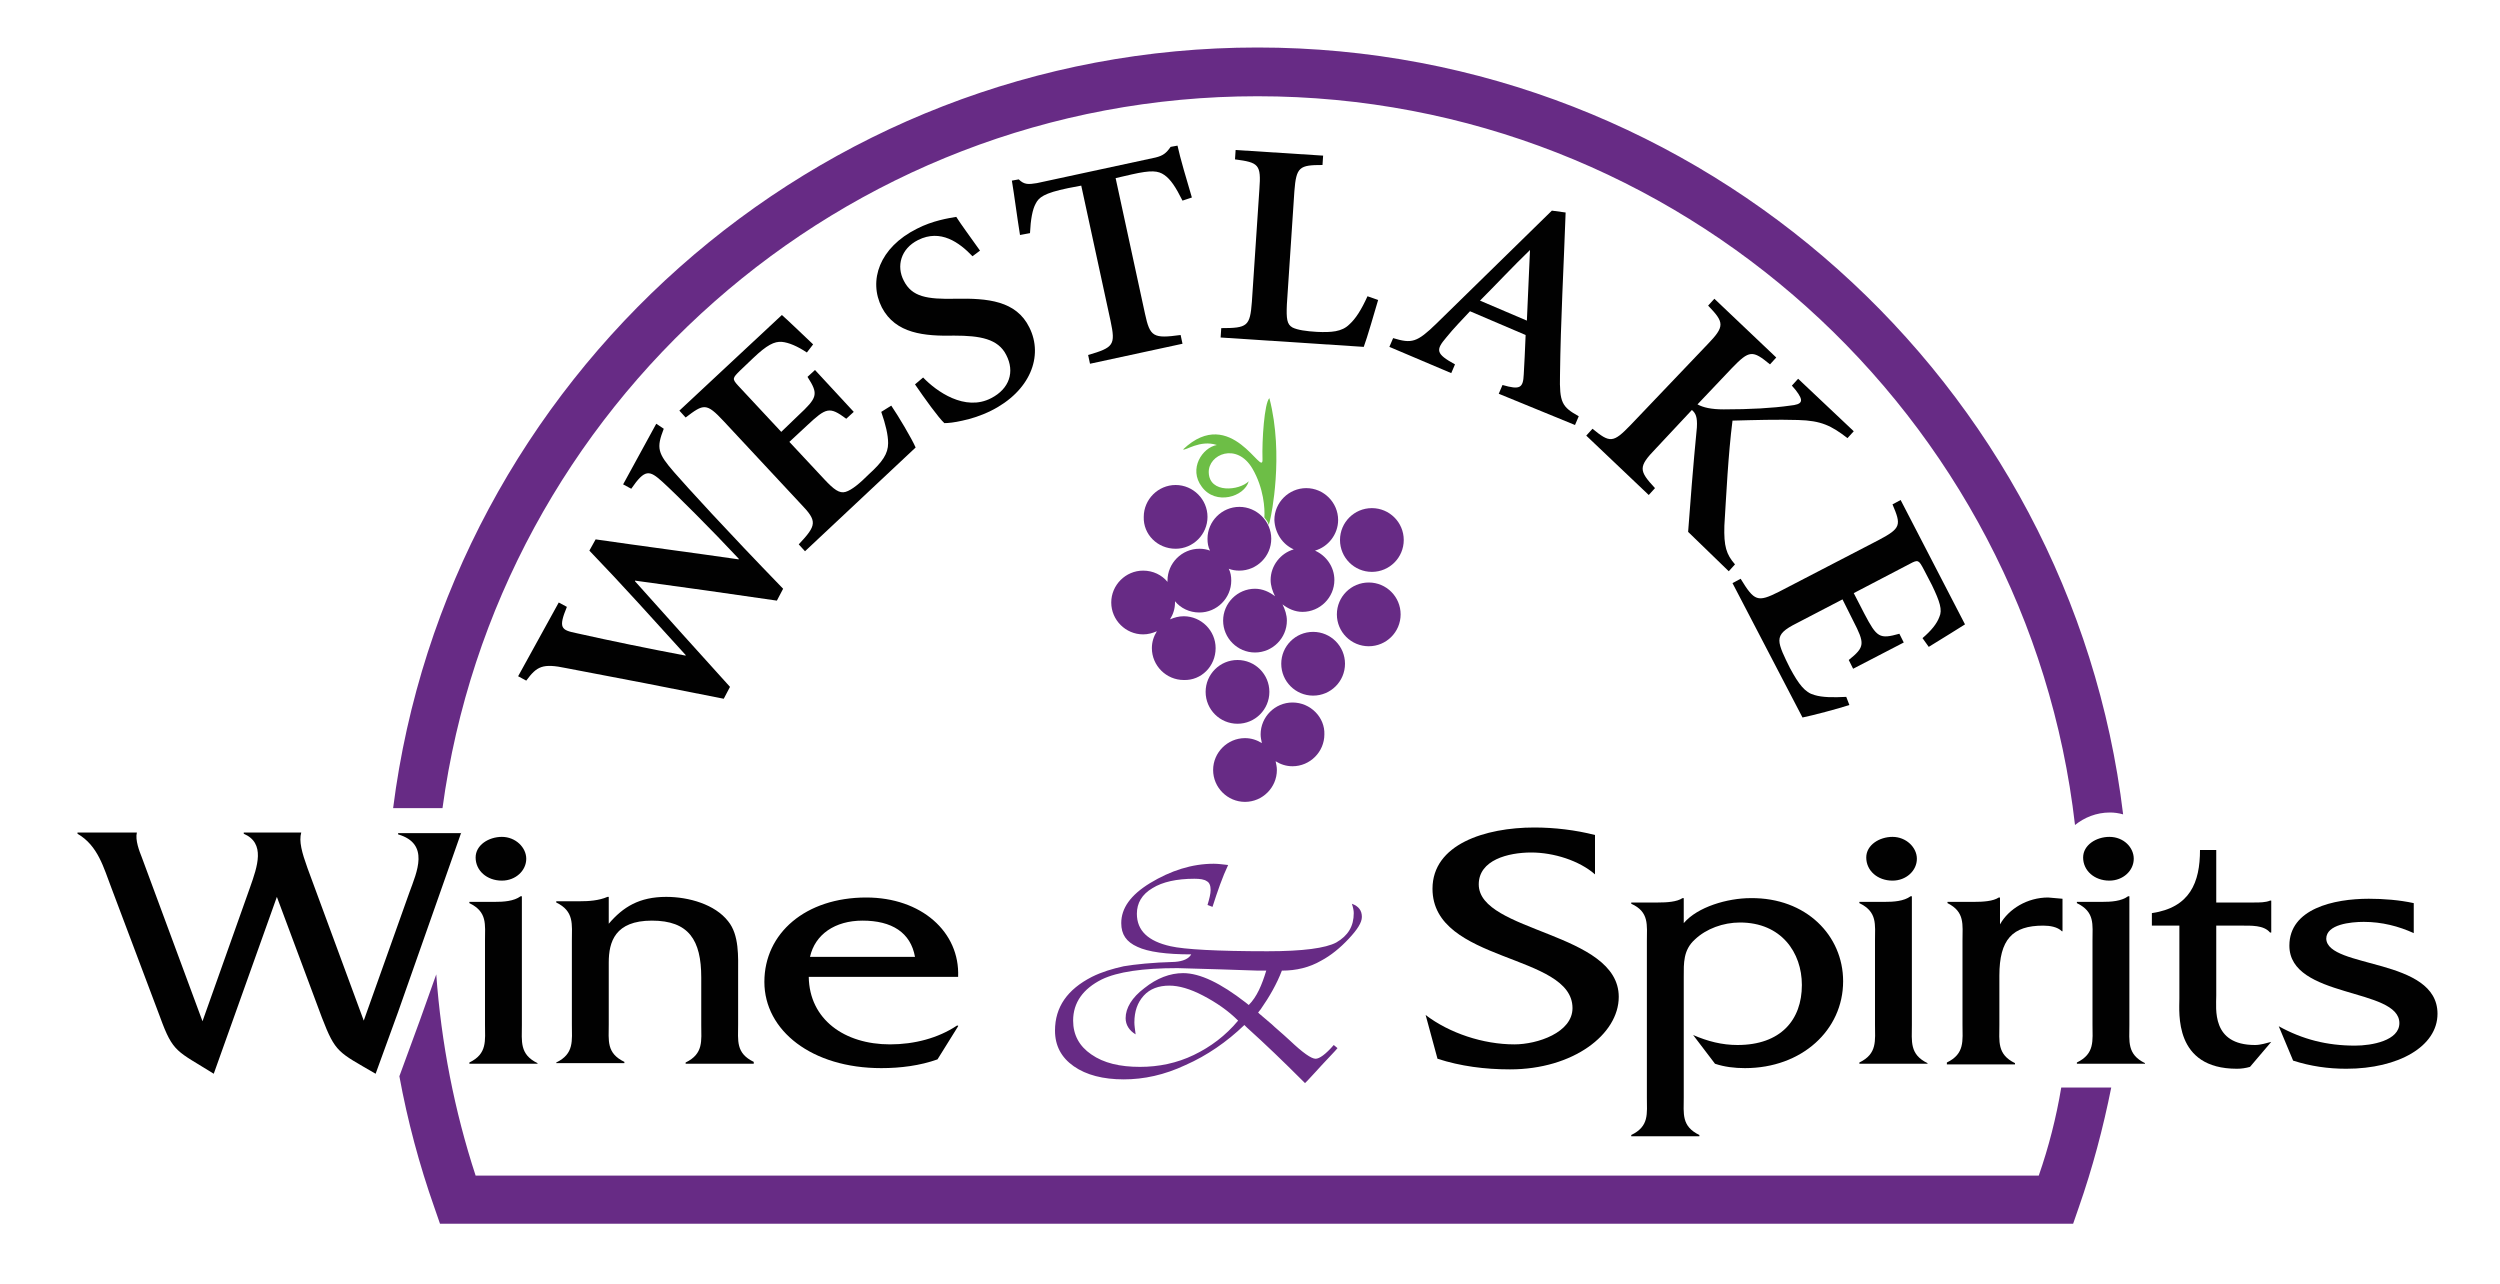 <?xml version="1.0" encoding="utf-8"?>
<!-- Generator: Adobe Illustrator 19.1.0, SVG Export Plug-In . SVG Version: 6.00 Build 0)  -->
<svg version="1.1" id="Layer_1" xmlns="http://www.w3.org/2000/svg" xmlns:xlink="http://www.w3.org/1999/xlink" x="0px" y="0px"
	 viewBox="0 0 400 205.5" enable-background="new 0 0 400 205.5" xml:space="preserve">
<g>
	<path fill="#010101" d="M106.2,68.6c-1.2,3.1-1,3.9,1.7,7c2.1,2.4,8,8.9,17.4,18.6l-1,1.9c-7.5-1.1-15.3-2.2-22.7-3.2l0,0.1
		c5.2,5.8,10.2,11.4,15.2,16.9l-1,1.9c-8.5-1.7-16.7-3.3-25.2-4.9c-3.8-0.8-4.7-0.3-6.4,2l-1.3-0.7l6.5-11.8l1.3,0.7
		c-1.4,3.4-0.9,3.7,1.5,4.2c5.8,1.3,11.7,2.5,17.5,3.6l0-0.1c-5-5.5-10.1-11.2-15.4-16.7l1-1.8c7.6,1.1,15.3,2.1,22.9,3.2l0-0.1
		c-4.2-4.5-10-10.3-12.2-12.3c-2.1-1.9-2.8-2.1-5,1.1l-1.3-0.7l5.3-9.7L106.2,68.6z"/>
	<path fill="#010101" d="M142.6,64.9c1.1,1.6,3.3,5.3,3.9,6.7l-17.7,16.6l-1-1.1c2.9-3.1,3-3.7,0.3-6.5l-12.3-13.2
		c-2.8-3-3.2-2.8-6.1-0.6l-1-1.1l16.4-15.3c0.7,0.6,3,2.8,5,4.7l-1,1.3c-1.5-1-2.9-1.6-4-1.7c-1.2-0.1-2.4,0.5-4.6,2.6l-2.1,2
		c-1.2,1.2-1.3,1.3-0.3,2.4l6.9,7.4l2.7-2.6c3.1-2.9,3.3-3.4,1.5-6.2l1.2-1.1l6.2,6.7l-1.2,1.1c-2.7-2-3.2-1.8-6.3,1.1l-2.8,2.6
		l5.6,6c1.5,1.6,2.4,2.3,3.4,2c1-0.3,2.3-1.4,3.7-2.8c2.2-2,3.1-3.3,3.1-5c0-1.3-0.4-3-1.1-5L142.6,64.9z"/>
	<path fill="#010101" d="M155.6,41c-2.1-2.2-5.1-4.4-8.7-2.6c-2.8,1.4-3.5,4.2-2.3,6.5c1.3,2.6,3.7,3,8.3,2.9
		c5.1-0.1,9.7,0.3,11.8,4.6c2.3,4.6,0.1,10.2-6.1,13.3c-1.6,0.8-3.2,1.3-4.6,1.6c-1.3,0.3-2.3,0.4-2.9,0.4c-0.9-0.8-3.2-4-4.7-6.2
		l1.3-1.1c2.1,2.2,6.7,5.5,10.9,3.3c2.9-1.5,3.8-4.2,2.4-6.9c-1.3-2.6-4.2-3.1-8.3-3.1c-4.8,0.1-9.4-0.3-11.6-4.5
		c-2.2-4.3-0.4-9.6,5.6-12.6c2.5-1.3,5.1-1.7,6.3-1.9c0.9,1.4,2.1,3,3.8,5.4L155.6,41z"/>
	<path fill="#010101" d="M189.2,32.1c-1.1-2.2-1.9-3.4-2.9-4.1c-1-0.7-2.1-0.8-5.2-0.1l-2.6,0.6l4.7,21.7c0.8,3.7,1.3,4,5.7,3.4
		l0.3,1.4l-14.8,3.2l-0.3-1.4c4.1-1.2,4.4-1.6,3.6-5.4l-4.7-21.7l-2.1,0.4c-3.9,0.8-4.7,1.5-5.2,2.5c-0.5,0.9-0.8,2.5-0.9,4.7
		l-1.6,0.3c-0.5-3.1-0.9-6.3-1.3-8.7l1.1-0.2c0.9,0.9,1.6,0.8,2.9,0.6l19-4.1c1.2-0.3,1.7-0.7,2.4-1.7l1.1-0.2
		c0.4,1.9,1.5,5.6,2.3,8.3L189.2,32.1z"/>
	<path fill="#010101" d="M220.5,48c-0.5,1.7-1.8,6.2-2.3,7.5L195.3,54l0.1-1.5c4.2,0,4.6-0.3,4.9-4.2l1.2-18c0.3-4-0.1-4.3-3.9-4.8
		l0.1-1.5l14,0.9l-0.1,1.5c-3.7,0-4.2,0.3-4.5,4.2l-1.2,18.1c-0.1,2.3,0,3.2,0.9,3.7c0.8,0.4,2.2,0.6,3.9,0.7c2.3,0.1,4,0,5.2-1.2
		c1-0.9,1.9-2.3,2.9-4.5L220.5,48z"/>
	<path fill="#010101" d="M239.8,63l0.6-1.4c2.8,0.8,3.3,0.5,3.4-1.7c0.1-1.6,0.2-3.9,0.3-6.3l-8.9-3.8c-1.2,1.3-2.6,2.7-3.8,4.2
		c-1.7,2-1.7,2.6,1.4,4.3l-0.6,1.4l-9.9-4.2l0.6-1.4c3,0.9,3.8,0.7,6.9-2.3l18.5-18.1l2.2,0.3c-0.3,8.6-0.8,17.4-0.9,26
		c-0.1,4.4,0.3,5.1,3,6.6l-0.6,1.4L239.8,63z M244.8,40L244.8,40c-2.8,2.7-5.4,5.5-8,8.1l7.5,3.2L244.8,40z"/>
	<path fill="#010101" d="M270.1,85.1c0.3-4.1,0.8-10.6,1.4-16.7c0.1-1.7-0.2-2.3-0.8-2.8l-5.8,6.2c-2.8,2.9-2.7,3.5-0.1,6.3l-1,1.1
		l-10-9.5l1-1.1c2.8,2.3,3.3,2.3,6.1-0.6l12.3-12.9c2.8-2.9,2.7-3.5,0.1-6.2l1-1.1l9.9,9.4l-1,1.1c-2.8-2.3-3.3-2.3-6.1,0.6
		l-5.5,5.8c0.9,0.5,2.2,0.8,4.2,0.8c4.2,0,7.8-0.2,10.6-0.6c2-0.2,2.3-0.7,0.9-2.5l-0.6-0.7l1-1.1l8.9,8.4l-1,1.1
		c-2.6-2-4.2-2.8-7.9-2.9c-3.3-0.1-6.9,0-10.5,0.1c-0.7,5.5-1,12-1.3,16.8c-0.1,3.3,0.3,4.6,1.7,6.2l-1,1.1L270.1,85.1z"/>
	<path fill="#010101" d="M295.9,112.8c-1.8,0.6-6,1.7-7.5,2l-11.2-21.5l1.3-0.7c2.2,3.6,2.7,3.8,6.1,2.1l16-8.3
		c3.6-1.9,3.6-2.4,2.2-5.7l1.3-0.7l10.3,19.9c-0.8,0.5-3.5,2.2-5.8,3.6l-1-1.4c1.4-1.2,2.3-2.3,2.7-3.4c0.5-1.1,0.1-2.4-1.2-5.1
		l-1.3-2.5c-0.8-1.5-0.9-1.6-2.2-0.9l-9,4.7l1.7,3.3c2,3.8,2.4,4.1,5.6,3.2l0.7,1.4l-8.1,4.2l-0.7-1.4c2.6-2.1,2.6-2.6,0.7-6.3
		l-1.7-3.4l-7.3,3.8c-2,1-2.8,1.7-2.8,2.8c0,1,0.8,2.6,1.7,4.4c1.4,2.6,2.4,3.9,3.9,4.3c1.3,0.4,3,0.4,5.1,0.3L295.9,112.8z"/>
</g>
<g>
	<path fill="#672B85" d="M206.8,112.4c-2.8,0-5.1,2.3-5.1,5.1c0,0.5,0.1,0.9,0.2,1.4c-0.8-0.5-1.7-0.8-2.7-0.8
		c-2.8,0-5.1,2.3-5.1,5.1c0,2.8,2.3,5.1,5.1,5.1c2.8,0,5.1-2.3,5.1-5.1c0-0.5-0.1-0.9-0.2-1.4c0.8,0.5,1.7,0.8,2.7,0.8
		c2.8,0,5.1-2.3,5.1-5.1C212,114.8,209.7,112.4,206.8,112.4z"/>
	<circle fill="#672B85" cx="198" cy="110.7" r="5.1"/>
	<path fill="#672B85" d="M194.5,103.7c0-2.8-2.3-5.1-5.1-5.1c-0.8,0-1.5,0.2-2.2,0.5c0.5-0.8,0.8-1.7,0.8-2.7c0-0.1,0-0.1,0-0.2
		c0.9,1.1,2.3,1.8,3.9,1.8c2.8,0,5.1-2.3,5.1-5.1c0-0.7-0.1-1.3-0.4-1.9c0.5,0.2,1.1,0.3,1.7,0.3c2.8,0,5.1-2.3,5.1-5.1
		c0-2.8-2.3-5.1-5.1-5.1c-2.8,0-5.1,2.3-5.1,5.1c0,0.7,0.1,1.3,0.4,1.9c-0.5-0.2-1.1-0.3-1.7-0.3c-2.8,0-5.1,2.3-5.1,5.1
		c0,0.1,0,0.2,0,0.2c-0.9-1.1-2.3-1.8-3.9-1.8c-2.8,0-5.1,2.3-5.1,5.1c0,2.8,2.3,5.1,5.1,5.1c0.8,0,1.5-0.2,2.2-0.5
		c-0.5,0.8-0.8,1.7-0.8,2.7c0,2.8,2.3,5.1,5.1,5.1C192.2,108.9,194.5,106.6,194.5,103.7z"/>
	<circle fill="#672B85" cx="210.1" cy="106.2" r="5.1"/>
	<circle fill="#672B85" cx="219" cy="98.3" r="5.1"/>
	<circle fill="#672B85" cx="219.5" cy="86.4" r="5.1"/>
	<path fill="#672B85" d="M207,87.9c-2.1,0.6-3.7,2.6-3.7,4.9c0,0.9,0.3,1.8,0.7,2.6c-0.9-0.7-2-1.2-3.2-1.2c-2.8,0-5.1,2.3-5.1,5.1
		c0,2.8,2.3,5.1,5.1,5.1c2.8,0,5.1-2.3,5.1-5.1c0-0.9-0.3-1.8-0.7-2.6c0.9,0.7,2,1.2,3.2,1.2c2.8,0,5.1-2.3,5.1-5.1
		c0-2.1-1.3-3.9-3.1-4.7c2.1-0.6,3.7-2.6,3.7-4.9c0-2.8-2.3-5.1-5.1-5.1c-2.8,0-5.1,2.3-5.1,5.1C204,85.3,205.2,87.1,207,87.9z"/>
	<path fill="#672B85" d="M188.1,87.8c2.8,0,5.1-2.3,5.1-5.1c0-2.8-2.3-5.1-5.1-5.1c-2.8,0-5.1,2.3-5.1,5.1
		C182.9,85.5,185.2,87.8,188.1,87.8z"/>
</g>
<path fill="#6DBE46" d="M203.3,82.8c0,0,2.2-9.9-0.2-19.1c-0.8,0.8-1.2,6.7-1.1,9.8c0.1,3.1-5-8.9-12.7-1.6c0.3,0.3,2.7-1.6,5.4-0.7
	c-2.3,0.4-4.6,3.8-2.4,6.7c2.2,3,6.8,1.6,7.5-0.9c-1.5,1.5-6.3,2-6.4-1.4c-0.1-2.9,4.5-4.9,7-0.6c1.8,3.1,2,6.4,1.9,7.8
	c0.3,0.4,0.6,0.7,0.7,1.2C203.1,83.7,203.2,83.3,203.3,82.8z"/>
<g>
	<path fill="#672B85" d="M201.2,15.4c67.5,0,123.3,51.1,130.8,116.6c1.5-1.2,3.4-2,5.6-2c0.7,0,1.4,0.1,2.1,0.3
		C331.4,61.3,272.4,7.6,201.2,7.6c-70.9,0-129.6,53.2-138.3,121.7h7.9C79.5,65.1,134.6,15.4,201.2,15.4z"/>
	<path fill="#672B85" d="M326.2,188.1H76.1c-3.4-10.4-5.5-21.2-6.3-32.2l-2.6,7.3l-3.3,9c1.3,7.1,3.2,14.2,5.6,21l0.9,2.6h261.3
		l0.9-2.6c2.2-6.3,3.9-12.7,5.2-19.2h-8C329,178.8,327.8,183.5,326.2,188.1z"/>
</g>
<g>
	<path fill="#010101" d="M73.8,133.2l-10.1,28.7l-3.6,9.9c-6-3.5-6.4-3.3-8.6-9l-7.2-19.3l-10.1,28.3c-5.9-3.7-6.5-3.3-8.6-9.1
		L17.8,142c-1.2-3.1-2.1-6.7-5.4-8.6v-0.2h9.5c-0.3,1.2,0.4,3,0.8,4l9.7,26.2l7.6-21.4c1.2-3.4,2.5-7.1-1-8.6v-0.2h9.2
		c-0.4,1.4,0.1,3.2,1,5.7l9,24.4l7.3-20.5c1.2-3.3,3.3-7.8-1.8-9.3v-0.2H73.8z"/>
	<path fill="#010101" d="M85.9,170.2H75.1V170c2.9-1.4,2.5-3.5,2.5-6.1v-13.4c0-2.6,0.4-4.6-2.5-6v-0.2h4c1.5,0,3.1-0.1,4.2-0.9h0.2
		V164c0,2.6-0.4,4.7,2.5,6.1V170.2z M84.2,137.4c0,1.9-1.7,3.5-3.9,3.5c-2.4,0-4.2-1.6-4.2-3.7c0-2,2.1-3.3,4.2-3.3
		C82.5,133.9,84.2,135.6,84.2,137.4z"/>
	<path fill="#010101" d="M120.6,170.2h-10.9V170c2.9-1.4,2.5-3.5,2.5-6v-7.6c0-6-2-9.1-7.9-9.1c-5.9,0-6.9,3.4-6.9,6.7v9.9
		c0,2.6-0.4,4.6,2.5,6v0.2H89V170c2.9-1.4,2.5-3.5,2.5-6.1v-13.4c0-2.6,0.4-4.7-2.5-6.1v-0.2h3.8c1.4,0,3-0.1,4.4-0.7h0.2v4.3
		c2.3-2.7,4.9-4.3,9.2-4.3c3.6,0,7.8,1.2,9.9,3.9c1.8,2.2,1.6,5.7,1.6,8.4v8.1c0,2.6-0.4,4.6,2.5,6V170.2z"/>
	<path fill="#010101" d="M153.3,164.2l-3.3,5.3c-2.8,1-5.9,1.4-9,1.4c-11.1,0-18.7-6-18.7-13.8c0-7.8,6.6-13.5,16.3-13.5
		c8.8,0,15,5.5,14.7,12.7h-23.9c0.1,6.8,5.7,10.8,13,10.8c3.9,0,7.7-1,10.7-3H153.3z M146.4,153.1c-0.7-3.9-3.7-5.8-8.4-5.8
		c-4.4,0-7.6,2.2-8.4,5.8H146.4z"/>
	<path fill="#010101" d="M259,159.5c0,6-7.3,11.6-17.4,11.6c-4,0-7.9-0.5-11.6-1.7l-1.9-7c3.8,2.9,9.2,4.7,14.2,4.7
		c3.7,0,9.3-1.9,9.3-5.8c0-8.8-22.4-7.2-22.4-19.1c0-7.1,8.4-9.8,16.3-9.8c3.2,0,6.6,0.4,9.7,1.2v6.3c-2.5-2.2-6.6-3.5-10.2-3.5
		c-3.7,0-8.4,1.2-8.4,5.1C236.6,149.2,259,149.1,259,159.5z"/>
	<path fill="#010101" d="M294.9,157c0,7.8-6.6,13.9-15.7,13.9c-1.7,0-3.3-0.2-4.8-0.7l-3.5-4.6c2.3,1,4.6,1.6,7.1,1.6
		c6.9,0,10.3-4,10.3-9.6c0-5.2-3.3-10-9.9-10c-2.7,0-5.4,1-7.2,2.7c-1.9,1.7-1.8,3.8-1.8,6v19.3c0,2.6-0.4,4.6,2.5,6v0.2h-10.9v-0.2
		c2.9-1.4,2.5-3.4,2.5-6v-25c0-2.6,0.4-4.7-2.5-6v-0.2h4.3c1.4,0,3-0.1,3.9-0.7h0.2v4c2.2-2.6,7-4,10.7-4
		C289,143.6,294.9,149.7,294.9,157z"/>
	<path fill="#010101" d="M308.4,170.2h-10.9V170c2.9-1.4,2.5-3.5,2.5-6.1v-13.4c0-2.6,0.4-4.6-2.5-6v-0.2h4c1.5,0,3.1-0.1,4.2-0.9
		h0.2V164c0,2.6-0.4,4.7,2.5,6.1V170.2z M306.7,137.4c0,1.9-1.7,3.5-3.9,3.5c-2.4,0-4.2-1.6-4.2-3.7c0-2,2.1-3.3,4.2-3.3
		C305,133.9,306.7,135.6,306.7,137.4z"/>
	<path fill="#010101" d="M329.9,149c-0.7-0.7-1.9-0.9-3-0.9c-4.9,0-7,2.2-7,8v7.9c0,2.6-0.4,4.7,2.5,6.1v0.2h-10.9V170
		c2.9-1.4,2.5-3.5,2.5-6.1v-13.4c0-2.6,0.4-4.6-2.4-6v-0.2h4.2c1.5,0,3.1-0.1,4-0.7h0.2v4.3c1.4-2.5,4.4-4.3,7.7-4.3l2.3,0.2V149z"
		/>
	<path fill="#010101" d="M343.2,170.2h-10.9V170c2.9-1.4,2.5-3.5,2.5-6.1v-13.4c0-2.6,0.4-4.6-2.5-6v-0.2h4c1.5,0,3.1-0.1,4.2-0.9
		h0.2V164c0,2.6-0.4,4.7,2.5,6.1V170.2z M341.4,137.4c0,1.9-1.7,3.5-3.9,3.5c-2.4,0-4.2-1.6-4.2-3.7c0-2,2.1-3.3,4.2-3.3
		C339.8,133.9,341.4,135.6,341.4,137.4z"/>
	<path fill="#010101" d="M363.4,166.7l-3.4,4c-0.7,0.2-1.4,0.3-2.1,0.3c-10.1,0-9.2-9-9.2-11.2v-11.7h-4.4v-2
		c6.1-0.9,7.7-4.9,7.7-10.1h2.6v8.4h6.1c0.8,0,1.8,0,2.5-0.3h0.2v5.1h-0.2c-1-1.2-3-1.1-4.7-1.1h-3.9v11.2c0,2.1-0.8,7.9,6.2,7.9
		C361.7,167.2,362.6,166.9,363.4,166.7z"/>
	<path fill="#010101" d="M390,162.2c0,5.2-6.2,8.8-14.6,8.8c-2.9,0-5.7-0.4-8.5-1.3l-2.3-5.5c3.8,2.1,7.7,3.1,12.2,3.1
		c2.7,0,7.1-0.8,7.1-3.6c0-5.7-17.6-3.9-17.6-12.4c0-5.9,7.1-7.5,12.7-7.5c2.4,0,4.9,0.2,7.2,0.7v4.8c-2.4-1.1-5.1-1.8-8-1.8
		c-2.1,0-6,0.4-6,2.7C372.4,155,390,153.2,390,162.2z"/>
</g>
<g>
	<g>
		<path fill="#672B85" d="M205.1,155.3c-0.8,2.1-2,4.2-3.4,6.2l-0.4,0.5l0.2,0.2l2,1.7c0.5,0.5,1.5,1.3,2.9,2.6
			c2,1.9,3.4,2.9,4.1,2.9c0.6,0,1.6-0.7,2.9-2.2l0.6,0.5c-0.4,0.5-1.3,1.4-2.5,2.7c-0.6,0.7-1.4,1.5-2.3,2.5l-0.4,0.4l-0.5-0.5
			c-2.9-2.9-5.8-5.7-8.8-8.4l-0.4-0.4c-2.8,2.7-6,4.9-9.4,6.4c-3.4,1.6-6.7,2.3-9.9,2.3c-3.3,0-6-0.7-8-2.1c-2-1.4-3-3.3-3-5.7
			c0-3.8,2-6.6,5.9-8.6c1.6-0.8,3.3-1.3,5.1-1.7c1.8-0.3,4.5-0.6,8.2-0.7c1.3-0.1,2.2-0.5,2.6-1.2c-4,0-6.9-0.4-8.6-1.2
			c-1.8-0.8-2.6-2-2.6-3.8c0-2.4,1.5-4.5,4.6-6.4c3.3-2,6.7-3.1,10.2-3.1c0.7,0,1.4,0.1,2.3,0.2c-0.9,1.9-1.7,4.2-2.5,6.7l-0.8-0.3
			c0.3-1,0.5-1.8,0.5-2.4c0-0.7-0.2-1.2-0.6-1.4c-0.4-0.3-1.1-0.4-2-0.4c-2.8,0-5.1,0.5-6.7,1.5c-1.7,1-2.5,2.4-2.5,4.1
			c0,2.7,1.8,4.4,5.4,5.2c2.2,0.5,7.4,0.8,15.5,0.8c5.7,0,9.3-0.5,11-1.4c1.9-1.1,2.8-2.6,2.8-4.7c0-0.4-0.1-0.9-0.3-1.5
			c1.1,0.4,1.6,1.1,1.6,2.1c0,0.9-0.7,2-2.1,3.5c-1.4,1.5-2.9,2.7-4.4,3.5C209.5,154.8,207.4,155.3,205.1,155.3z M202.6,155.3
			l-1.3,0l-6-0.2l-6.9-0.2c-5.6,0-9.6,0.6-12.1,1.8c-3,1.5-4.6,3.7-4.6,6.6c0,2.3,1,4.1,2.9,5.4c2,1.4,4.6,2,7.8,2
			c3,0,5.9-0.6,8.6-1.9c2.7-1.3,5.1-3.1,7.1-5.5c-1.6-1.6-3.5-2.9-5.6-4c-2.1-1.1-3.9-1.6-5.4-1.6c-1.7,0-3.1,0.5-4.1,1.6
			c-1,1.1-1.5,2.5-1.5,4.3c0,0.5,0.1,1.1,0.2,1.9c-1-0.6-1.6-1.5-1.6-2.6c0-1.6,1-3.3,3-4.8c2-1.6,4.1-2.4,6.2-2.4
			c2.7,0,6,1.6,10,4.7l0.5,0.4C201.1,159.5,201.9,157.6,202.6,155.3z"/>
	</g>
</g>
</svg>
